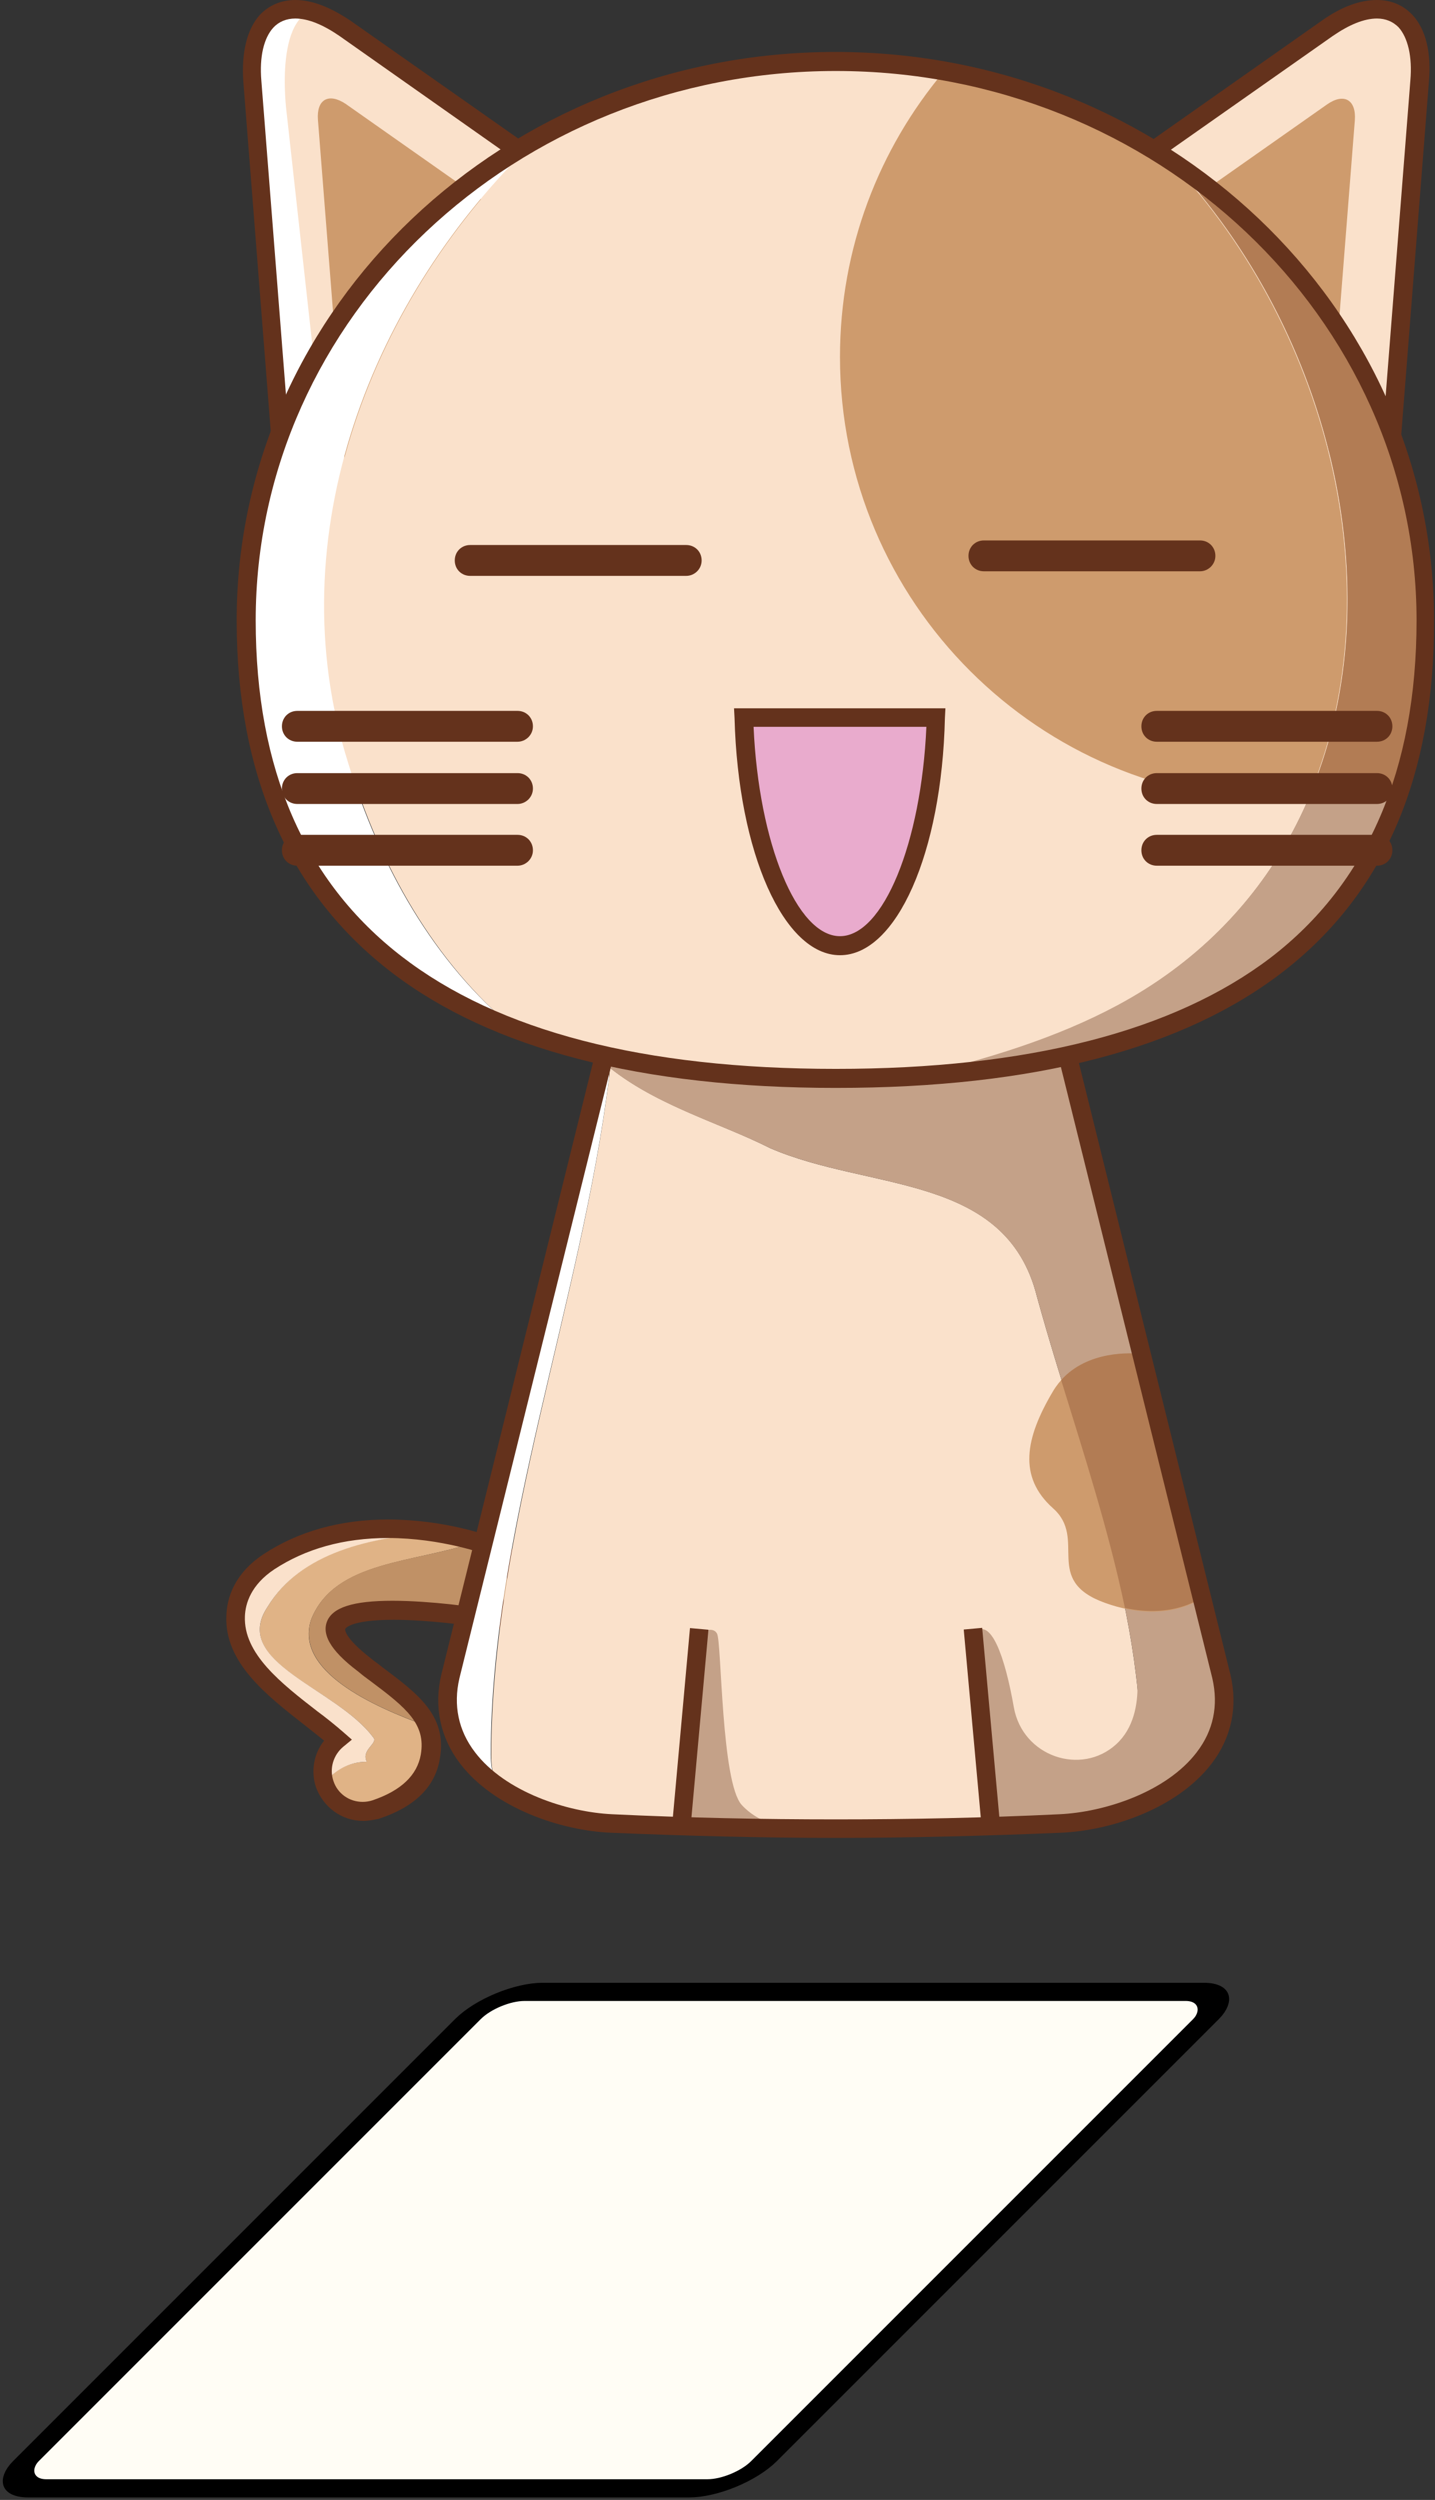<svg xmlns="http://www.w3.org/2000/svg" fill="none" viewBox="0 0 279 486"><rect x="0" y="0" width="279" height="486" fill="#333333" stroke="none"/><path fill="#E0B386" d="M60.514 314.8c4.6-11.5 20.3-10.9 32.2-15.1-1.8-.5-4.3-1.2-7.4-1.7-13.1.6-26.9 3.7-33.3 14.4-7.2 10.9 13.3 15.7 20.5 25.3 1.2 1.2-2.4 2.4-1.2 4.8-3.6 0-6.4 1.7-8.2 4.2v.1c1.1 3.3 4.2 5.4 7.4 5.4.8 0 1.7-.1 2.5-.4 6.2-2.1 9.8-5.6 10.6-10.3.4-2.2.2-4.1-.5-5.9-10.8-3.9-26-10.8-22.6-20.8Z"/><path fill="#C09166" d="M95.514 300.6c-.2-.1-1.2-.4-2.8-.9-11.9 4.2-27.6 3.5-32.2 15.1-3.3 10 11.8 16.9 22.7 20.8-1.8-4.5-6.6-7.6-12.2-11.9-20.9-15.9 21.5-9.4 21.8-9.3 4 1.5 5.8.4 7.3-3.7 1.5-4-.5-8.6-4.6-10.1Z"/><path fill="#FAE1CB" d="M71.314 342.5c-1.2-2.4 2.4-3.6 1.2-4.8-7.2-9.6-27.7-14.5-20.5-25.3 6.4-10.6 20.2-13.7 33.3-14.4-8.9-1.5-22-1.8-33.1 5.5-5.2 3.4-6.4 7.6-6.5 10.5-.3 8.2 7.4 14.2 14.8 20 1.4 1.1 3.4 2.7 5.1 4.1-2.4 2-3.5 5.3-2.5 8.5 1.9-2.3 4.6-4.1 8.2-4.1Z"/><path fill="#64321C" d="M70.614 354c-4.2 0-7.8-2.7-9.2-6.6-1-3.1-.4-6.5 1.6-9-1.2-1-2.5-2-3.5-2.8-7.8-6.1-15.9-12.4-15.5-21.5.1-3.4 1.5-8.2 7.3-12 6.7-4.4 14.9-6.7 24.1-6.7 11.1 0 19.8 3.2 20.8 3.6 5 1.9 7.5 7.5 5.6 12.4-1 2.5-2.5 5.5-6.1 5.5-1 0-2.1-.2-3.4-.7-1.3-.2-9.1-1.3-15.8-1.3-8.7 0-9.4 1.8-9.4 1.8s-.4 1.5 5 5.7c.7.6 1.5 1.1 2.2 1.7 6.8 5.1 12.7 9.4 11.2 17.8-.9 5.5-4.9 9.4-11.9 11.7-1 .2-2 .4-3 .4Zm4.8-55c-8.6 0-16 2.1-22.1 6.1-4.5 3-5.6 6.6-5.7 9.1-.3 7.3 7 13 14.1 18.5 1.5 1.1 3.5 2.7 5.1 4.1l1.6 1.4-1.7 1.4c-1.9 1.6-2.7 4.2-1.9 6.6.8 2.5 3.1 4.1 5.7 4.1.6 0 1.3-.1 1.9-.3 5.6-1.9 8.7-4.9 9.4-8.9 1-5.9-2.7-9-9.8-14.3-.7-.5-1.5-1.1-2.2-1.7-3.3-2.5-7.5-6.2-6.3-9.7 1-2.9 5.1-4.2 12.8-4.2 7.5 0 16.5 1.3 17 1.5.9.4 1.7.5 2.3.5.6 0 1.5 0 2.7-3.1 1.2-3.1-.4-6.6-3.5-7.8-.3-.1-8.9-3.3-19.4-3.3Z"/><path fill="#FAE1CB" d="M201.614 252.1c-6-24.1-32.6-20.5-51.9-28.9-9.7-4.9-21.8-8.2-31.1-15.6-.1.7-.1 1.3-.2 2v.3-.3c-5.4 43.5-22.9 88.3-22.9 131.8 0 1.8.3 3.7.9 5.5 6.5 4.7 15.3 7.3 22.6 7.6 29.1 1.4 58.1 1.4 87.2 0 4.8-.2 10.2-1.4 15.2-3.5 3-34.3-10.6-65.5-19.8-98.9Z"/><path fill="#C4A188" d="M189.214 317.6c-.7.8 1.1 36.3 5.9 37.1 4.8.8 22.9-2.4 29.8-5.4 6.9-3 6.7-18.2 6.7-18.2l-11.4-10.4s3.6 12.2-3.2 18.4c-6.8 6.2-18.2 2.4-19.9-7.2-1.7-9.7-4.5-18-7.9-14.3Zm-53.4 0s2.7-1.7 3.6 0c.9 1.7.8 28.9 4.8 33.3 4.1 4.4 9.5 4.2 8.9 4.1-.6-.1-20.8-1.6-20.8-1.6l3.5-35.8Z"/><path fill="#B97C42" d="M118.614 207.6c-.1-.1-.2-.1-.2-.2v2.2c0-.7.1-1.4.2-2Z"/><path fill="#fff" d="M118.414 209.5v-2.2c-.4-.3-.8-.7-1.2-1-9.9 39.8-19.7 79.6-29.6 119.4-2.1 9.2 2.1 16.2 8.7 21-.6-1.9-.9-3.7-.9-5.5 0-43.3 17.6-88.2 23-131.7Z"/><path fill="#C4A188" d="M237.514 325.8c-11.1-44.9-22.3-89.9-33.4-134.8-2.7-10.5-10.5-23.6-22.7-24.2-12.6.7-25.2.7-37.8 0-12.2.6-20 13.7-22.7 24.2-1.3 5.1-2.5 10.2-3.8 15.4 9.5 8.3 22.4 11.7 32.6 16.8 19.3 8.4 45.8 4.8 51.9 28.9 9.2 33.4 22.8 64.6 19.8 98.9 10.4-4.5 19-12.9 16.1-25.2Z"/><path fill="#CE9B6D" d="M222.514 263.3s-12.4-1.9-17.8 7.2-6.8 16.6 0 22.7c6.8 6-2.1 14 10.1 18.4 12.2 4.4 18.9-1 18.9-1l-11.2-47.3Z"/><path fill="#B27C54" d="M233.714 310.5c-3.9-15.8-7.8-31.6-11.7-47.3-2.1-.2-10.5-.7-15.7 5.1 4.6 14.9 9.3 29.5 12.4 44.3 9.7 2.1 15-2.1 15-2.1Z"/><path fill="#64321C" d="M162.514 357.3c-14.5 0-29.2-.4-43.7-1-9.8-.4-22.8-4.8-29.4-13.5-3.8-5-5.1-11-3.6-17.3l33.4-134.8c3.2-12.3 11.9-25 24.3-25.6h.2c12.5.7 25.2.7 37.6 0h.2c12.4.6 21.2 13.3 24.3 25.6l33.4 134.8c1.5 6.3.2 12.3-3.6 17.3-6.7 8.8-19.6 13.1-29.4 13.5-14.5.6-29.2 1-43.7 1Zm-18.9-188.7c-10.6.6-18.1 11.9-20.9 22.9l-33.4 134.8c-1.2 5.2-.2 10.1 3 14.3 5.9 7.8 18 11.7 26.7 12.1 14.5.7 29.1 1 43.5 1 14.4 0 29.1-.3 43.5-1 8.7-.4 20.8-4.3 26.7-12.1 3.2-4.2 4.2-9 3-14.3l-33.4-134.8c-2.8-10.9-10.4-22.2-20.9-22.8-12.5.6-25.2.6-37.8-.1Z"/><path fill="#64321C" d="m134.151 316.508 3.585.325-3.48 38.442-3.585-.325 3.48-38.442Zm56.809-.042 3.486 38.442-3.585.326-3.487-38.443 3.586-.325Z"/><path fill="#FAE1CB" d="M49.114 15.8c-1-13.3 7-17.9 18-10.3l30.4 21.4c10.9 7.7 28.8 20.3 39.8 27.9l30.4 21.4c10.9 7.7 10.4 19.4-1.2 26l-21.2 12.1c-11.6 6.6-30.6 17.5-42.2 24.1l-21.2 12.1c-11.6 6.6-22 1.1-23-12.2l-2.9-37c-1-13.3-2.8-35.1-3.8-48.4l-3.1-37.1Z"/><path fill="#FAE1CB" d="M276.014 15.8c1-13.3-7-17.9-18-10.3l-30.4 21.4c-10.9 7.7-28.8 20.3-39.8 27.9l-30.4 21.4c-10.9 7.7-10.4 19.4 1.2 26l21.2 12.1c11.6 6.6 30.6 17.5 42.2 24.1l21.2 12.1c11.6 6.6 22 1.1 23-12.2l2.9-37c1-13.3 2.8-35.1 3.8-48.4l3.1-37.1Z"/><path fill="#fff" d="m61.214 71.5-5.5-49.7s-2.8-20.9 7.4-20c0 0-14.7-2.1-14 10.3.7 12.4 5.3 70 5.3 70l6.8-10.6Z"/><path fill="#64321C" d="M72.214 155.1c-8.5 0-14.5-6.5-15.3-16.7l-9.6-122.5c-.4-5.7.7-10.2 3.2-13 1.8-1.9 4.2-2.9 6.9-2.9 3.3 0 6.8 1.4 10.7 4l100.5 70.6c5.8 4.1 8.9 9.4 8.6 15-.3 5.6-3.8 10.6-10 14.1l-84.6 48.3c-3.5 2-7 3.1-10.4 3.1ZM57.414 3.6c-1.7 0-3.2.6-4.3 1.8-1.8 2-2.7 5.6-2.3 10.3l9.6 122.5c.6 8.2 5.1 13.3 11.7 13.3 2.7 0 5.7-.9 8.6-2.6l84.6-48.3c5.1-2.9 8-6.8 8.2-11.1.2-4.3-2.3-8.5-7.1-11.8L66.014 7c-3.2-2.2-6.1-3.4-8.6-3.4Z"/><path fill="#64321C" d="M252.914 155.1c-3.4 0-6.9-1-10.4-3l-84.6-48.3c-6.2-3.5-9.7-8.5-10-14.1-.3-5.6 2.8-10.9 8.6-15L257.014 4c3.8-2.7 7.4-4 10.7-4 2.8 0 5.1 1 6.9 2.9 2.6 2.8 3.7 7.3 3.2 13l-9.6 122.5c-.8 10.1-6.8 16.7-15.3 16.7Zm14.8-151.5c-2.5 0-5.4 1.2-8.6 3.4l-100.5 70.6c-4.8 3.3-7.3 7.6-7.1 11.8.2 4.3 3.1 8.2 8.2 11.1l84.6 48.3c3 1.7 5.9 2.6 8.6 2.6 6.6 0 11-5.1 11.7-13.3l9.6-122.5c.4-4.6-.5-8.3-2.3-10.3-1.1-1.1-2.5-1.7-4.2-1.7Z"/><path fill="#CE9B6D" d="M73.014 141.1c-.4 0-.9.1-1 0-.1 0-.4-.3-.6-.6-.3-.3-.9-6.5-1.2-10.5l-8.4-106.7c-.3-4 2.1-5.3 5.4-3.1l87.6 61.6c3.3 2.3 6.5 4.8 7.3 5.5.7.8 1.2 1.9 1 2.3-.2.4-5.5 3.6-8.9 5.6l-72 41.1c-3.6 2-8.8 4.8-9.2 4.8Z"/><path fill="#CE9B6D" d="M253.114 141.2h-1.1c-.4 0-5.6-2.8-9-4.8l-72-41.1c-3.5-2-6.9-4.1-7.8-4.8-.8-.7-1.4-1.8-1.2-2.2.2-.4 5.1-4.1 8.4-6.4l87.6-61.6c3.3-2.3 5.7-.9 5.4 3.1l-8.4 106.7c-.3 4-.8 8.1-1.1 9.1-.3 1-.7 2-.8 2 .1 0 .1 0 0 0Z"/><path fill="#fff" d="M67.714 148.4c-14-44.3 4.7-90.9 36.5-121.2-33.7 18.9-56.3 53.7-56.3 93.5 0 40.1 18 66.3 52.1 79.3-15.7-12.9-26.2-31.6-32.3-51.6Z"/><path fill="#FAE1CB" d="M227.614 31.3c-18.5-12.1-40.9-19.2-65-19.2-21.3 0-41.2 5.5-58.3 15.1-31.8 30.3-50.5 76.9-36.5 121.2 6.1 20 16.6 38.7 32.3 51.7 16.9 6.5 37.8 9.7 62.5 9.7 5.1 0 10.1-.1 14.9-.4 14.3-3.3 28.1-7.6 39.8-13.9 60.3-32.4 55.4-116.6 10.3-164.2Z"/><path fill="#CE9B6D" d="M183.514 13.9c-12.6 15-20.2 34.3-20.2 55.5 0 47.7 38.7 86.3 86.3 86.3 1.5 0 3 0 4.5-.1 17-39 5.2-90.7-26.7-124.4-12.8-8.4-27.8-14.4-43.9-17.3Z"/><path fill="#C4A188" d="M277.214 120.7c0-37.1-19.6-69.9-49.6-89.5 45.1 47.7 50 131.8-10.3 164.2-11.7 6.3-25.5 10.6-39.8 13.9 65.5-3.7 99.7-32.7 99.7-88.6Z"/><path fill="#B27C54" d="M227.614 31.2c31.9 33.7 43.6 85.5 26.6 124.4 6.3-.3 12.5-1.4 18.4-3 3-9.5 4.6-20.1 4.6-32 0-37-19.7-69.8-49.6-89.4Z"/><path fill="#64321C" d="M162.514 211.5c-37.7 0-66.8-7.5-86.3-22.4-20-15.3-30.2-38.3-30.2-68.5 0-60.9 52.2-110.5 116.4-110.5s116.4 49.5 116.4 110.5c.2 60.4-39 90.9-116.3 90.9Zm0-197.7c-62.2 0-112.8 47.9-112.8 106.8 0 57.9 38 87.2 112.8 87.2 37.3 0 65.7-7.3 84.5-21.6 18.8-14.4 28.4-36.5 28.4-65.6 0-58.8-50.7-106.8-112.9-106.8Z"/><path fill="#64321C" d="M100.614 144.2h-42.8c-1.7 0-3-1.3-3-3s1.3-3 3-3h42.8c1.7 0 3 1.3 3 3s-1.4 3-3 3Zm0 12.1h-42.8c-1.7 0-3-1.3-3-3s1.3-3 3-3h42.8c1.7 0 3 1.3 3 3s-1.4 3-3 3Zm0 12h-42.8c-1.7 0-3-1.3-3-3s1.3-3 3-3h42.8c1.7 0 3 1.3 3 3s-1.4 3-3 3Zm167.1-24.1h-42.8c-1.7 0-3-1.3-3-3s1.3-3 3-3h42.8c1.7 0 3 1.3 3 3s-1.3 3-3 3Zm0 12.1h-42.8c-1.7 0-3-1.3-3-3s1.3-3 3-3h42.8c1.7 0 3 1.3 3 3s-1.3 3-3 3Zm0 12h-42.8c-1.7 0-3-1.3-3-3s1.3-3 3-3h42.8c1.7 0 3 1.3 3 3s-1.3 3-3 3Z"/><path fill="#E9ABCD" d="M144.614 139.5c.7 24.8 8.8 44.3 18.7 44.3 9.9 0 18-19.5 18.7-44.3h-37.4Z"/><path fill="#64321C" d="M163.314 185.7c-10.9 0-19.8-19.8-20.5-46.1l-.1-1.9h41.1l-.1 1.9c-.6 26.2-9.4 46.1-20.4 46.1Zm-16.8-44.4c1 22.6 8.4 40.7 16.8 40.7s15.8-18.1 16.8-40.7h-33.6Zm-13.097-29.344h-42c-1.7 0-3-1.3-3-3s1.3-3 3-3h42c1.7 0 3 1.3 3 3s-1.4 3-3 3Zm99.883-.892h-42c-1.7 0-3-1.3-3-3s1.3-3 3-3h42c1.7 0 3 1.3 3 3s-1.4 3-3 3Z"/><rect width="143.503" height="136.522" x="-.732" y="-1.768" fill="#FFFDF5" stroke="#000" stroke-linejoin="round" stroke-width="5" rx="7.5" transform="matrix(1 0 -.707 .707 95.75 388.482)"/></svg>
